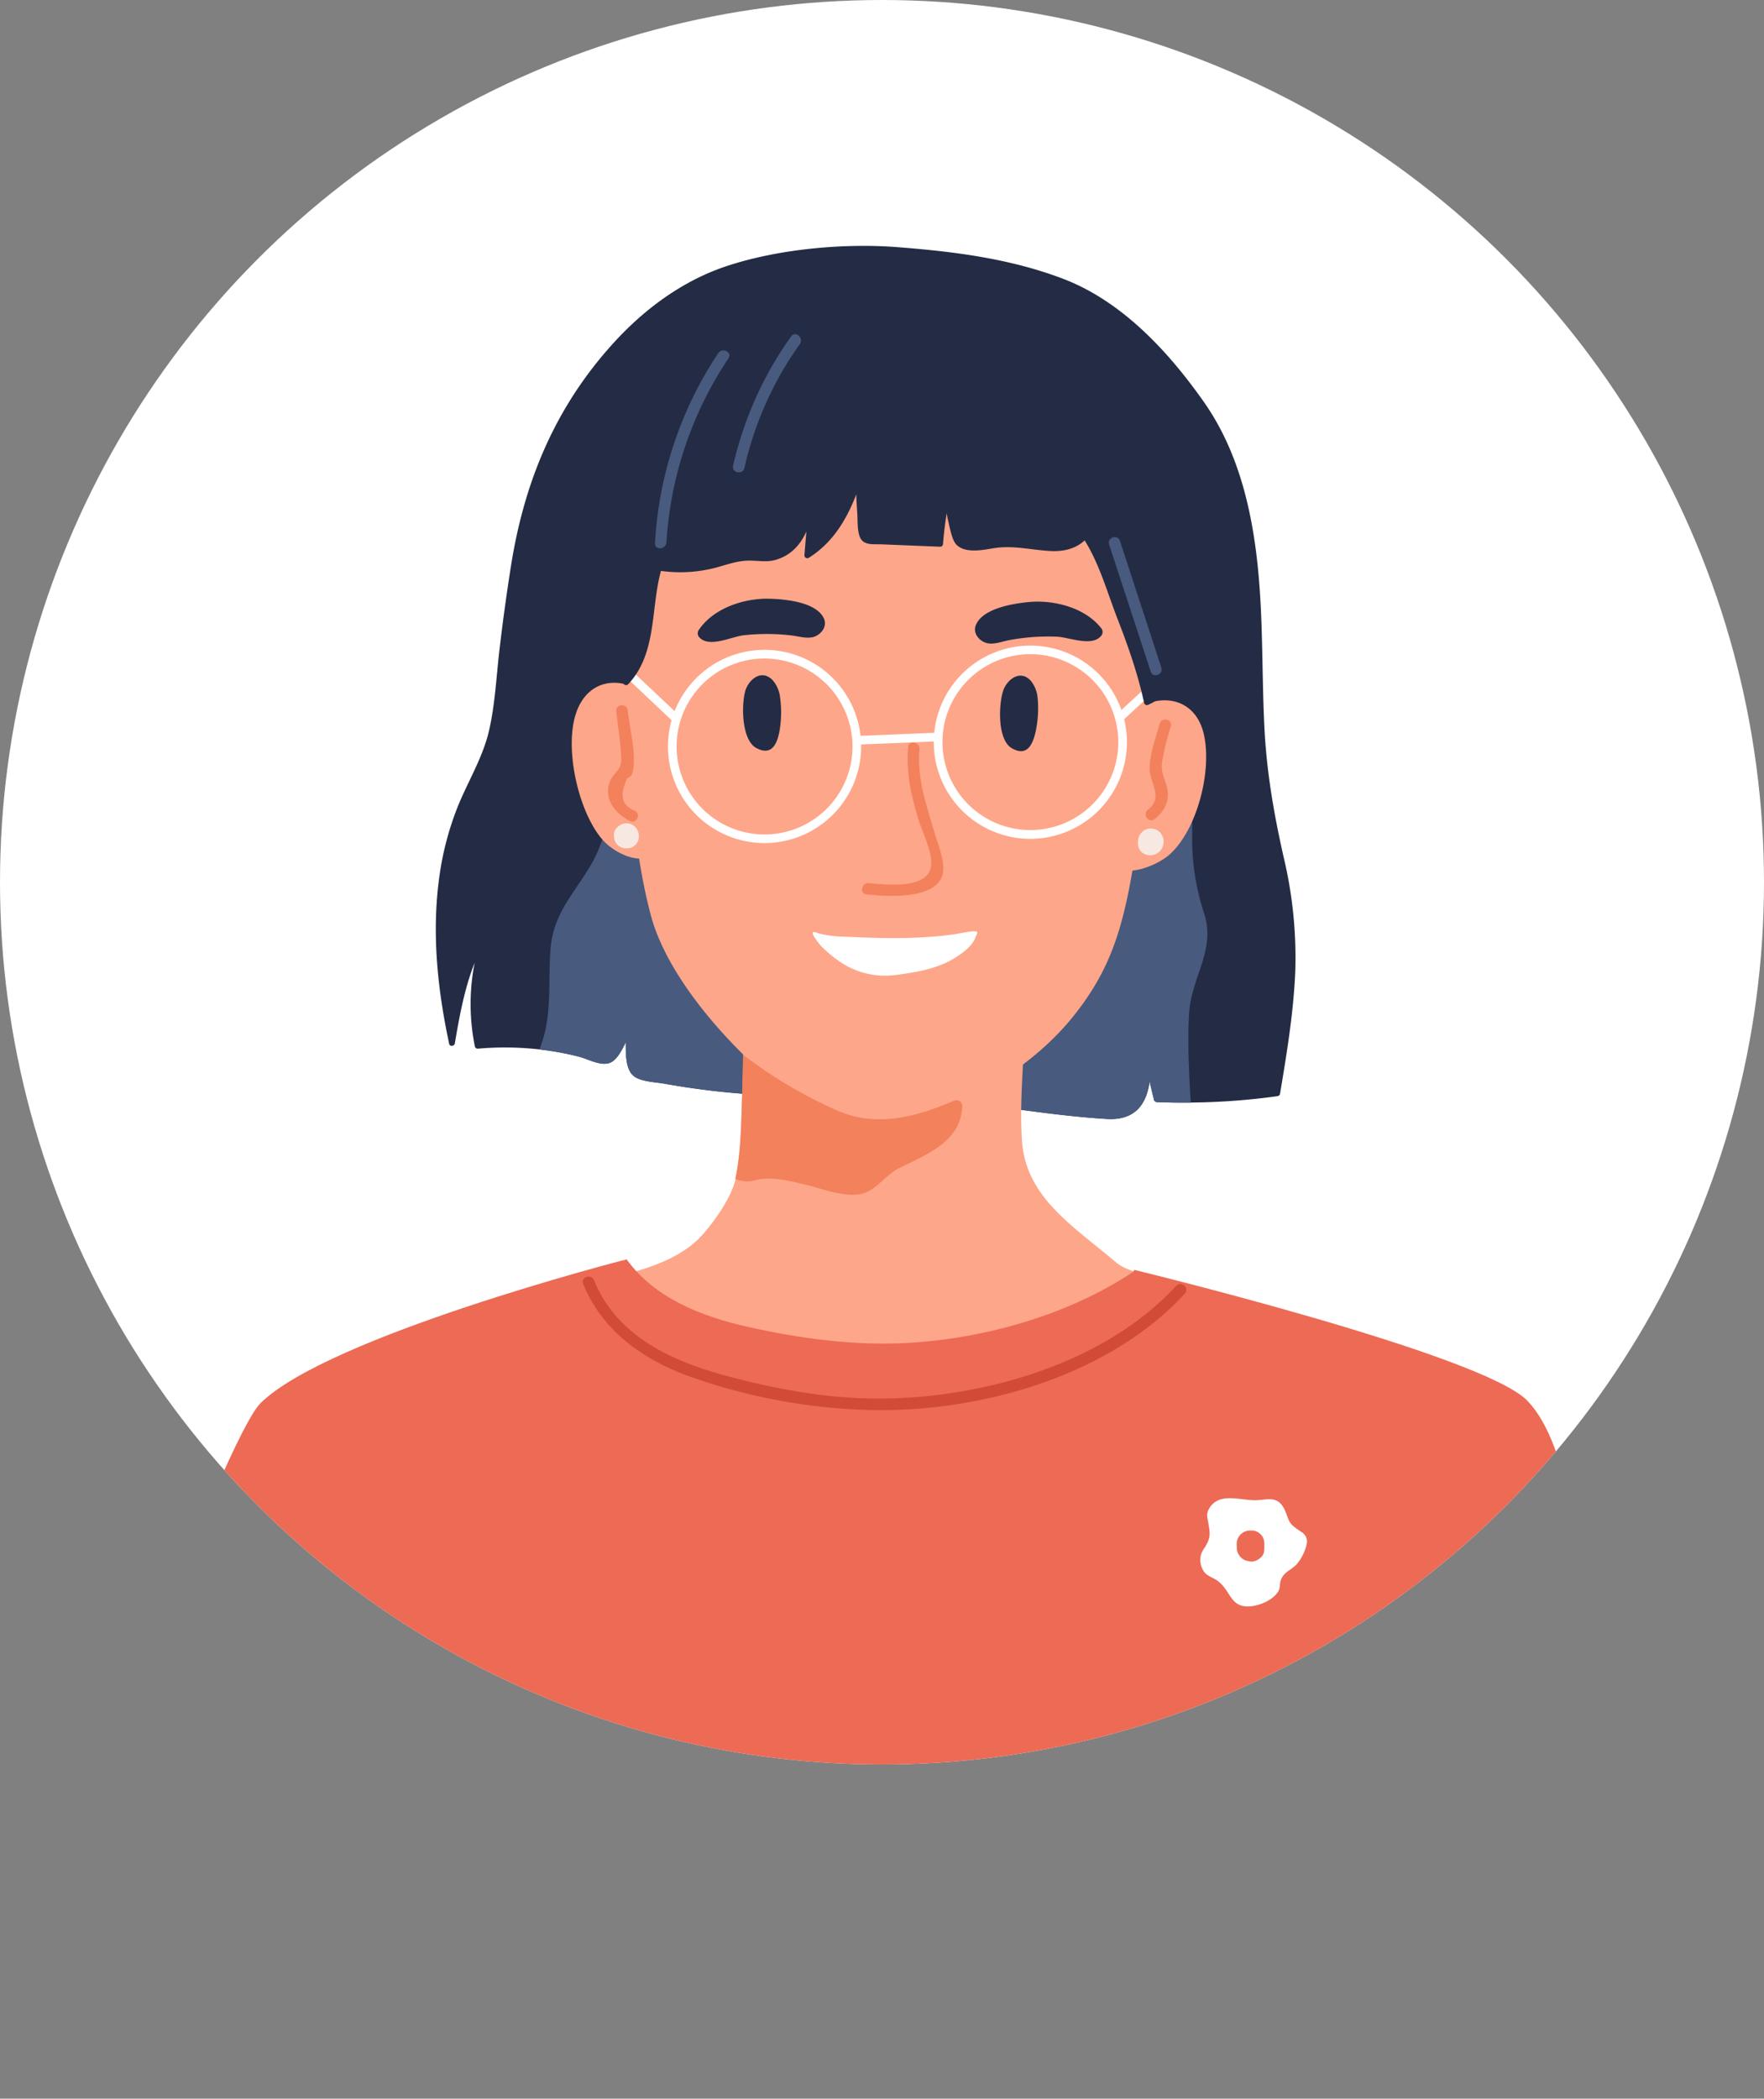 <svg xmlns="http://www.w3.org/2000/svg" xmlns:xlink="http://www.w3.org/1999/xlink" viewBox="0 0 655.24 779.36"><rect x="0" y="0" width="655.24" height="779.36" fill="#808080" stroke="none"/><defs><style>.cls-1{fill:none;}.cls-2{clip-path:url(#clip-path);}.cls-3{fill:#fff;}.cls-4{fill:#232c44;}.cls-5{fill:#485a7e;}.cls-6{fill:#fea689;}.cls-7{fill:#f2815c;}.cls-8{fill:#f7e9e1;}.cls-9{fill:#ed6a55;}.cls-10{fill:#d14b36;}</style><clipPath id="clip-path"><circle class="cls-1" cx="327.62" cy="327.62" r="327.62"/></clipPath></defs><g id="Layer_2" data-name="Layer 2"><g id="Layer_1-2" data-name="Layer 1"><g class="cls-2"><circle class="cls-3" cx="327.62" cy="327.62" r="327.62"/><path class="cls-4" d="M476.85,318.46c-3.63-16-6.36-31.76-7.18-48.19-.76-15.17-.61-30.38-1.39-45.55-1.36-26.26-5.75-53.62-21.11-75.47-13.63-19.38-30.9-37.65-52.54-45.82-19.6-7.41-40.14-10-60.9-11.62-20.07-1.61-44.9.63-64.29,7.17-16,5.4-30.07,15.78-41.53,28.37-21.5,23.61-33.08,51.1-38.09,82.72q-2.49,15.74-4.33,31.57c-1.14,9.83-1.6,19.92-3.81,29.57-2.39,10.38-8.09,19.26-11.94,29.06a111.47,111.47,0,0,0-6.62,25.85c-2.78,20.53-.59,41.37,3.73,61.54.24,1.1,1.92.85,2.09-.14,1.73-10.22,3.6-20.46,7.37-30a79,79,0,0,0,.1,31.17,1.09,1.09,0,0,0,1.1.74,114.3,114.3,0,0,1,22.88.28,105.51,105.51,0,0,1,14.82,2.72c3.36.86,8.45,3.84,11.87,2,2.23-1.2,3.94-4.45,5.39-7.42-.06,4.78,0,10.63,3.31,12.83,2.87,1.91,7.9,2,11.17,2.6q6.65,1.19,13.28,2.06c5.24.7,10.51,1.25,15.77,1.65,8.37,3.72,18.57,1.75,27.65.9,3.13,0,6.25-.12,9.37-.24a1,1,0,0,0,.65-.28c15.71-.37,31.41,1.24,47,3.15,16.71,2.05,33.54,4.8,50.37,5.83,10.62.68,14.86-5.5,16-13.92.55,2.3,1.09,4.6,1.65,6.9a1.15,1.15,0,0,0,1.1.77c4.19.16,8.38.23,12.55.18a248.79,248.79,0,0,0,32.13-2.37,1.12,1.12,0,0,0,1-.88c2.51-15,5-30.12,5.66-45.39A160.77,160.77,0,0,0,476.85,318.46Z"/><path class="cls-5" d="M447.29,339.27a88.65,88.65,0,0,1-4.47-27.6c0-5.61.39-11.45-1.63-16.85-2.74-7.38-8.3-13.14-15.45-8.86-14.64,8.72-31.33,10.12-48,10.9-18.38.83-36.39.92-54.62-2-16-2.59-31.79-6-48.07-5.89-8.26,0-16.69.83-24.8-1.07-7.27-1.7-12.5-6.17-20.08-6.24a2.15,2.15,0,0,0-2,1.71c-1,13.21-2.05,27-9.12,38.57-6.58,10.86-13.7,17.77-14.61,31.1-.89,12.9.8,24.67-4.09,36.7a105.51,105.51,0,0,1,14.82,2.72c3.36.86,8.45,3.84,11.87,2,2.23-1.2,3.94-4.45,5.39-7.42-.06,4.78,0,10.63,3.31,12.83,2.87,1.91,7.9,2,11.17,2.6q6.65,1.19,13.28,2.06c5.24.7,10.51,1.25,15.77,1.65,8.37,3.72,18.57,1.75,27.65.9,3.13,0,6.25-.12,9.37-.24a1,1,0,0,0,.65-.28c15.71-.37,31.41,1.24,47,3.15,16.71,2.05,33.54,4.8,50.37,5.83,10.62.68,14.86-5.5,16-13.92.55,2.3,1.09,4.6,1.65,6.9a1.15,1.15,0,0,0,1.1.77c4.19.16,8.38.23,12.55.18-.65-11-1.22-22-.64-32.82C442.4,362.88,451.7,353,447.29,339.27Z"/><path class="cls-6" d="M421.73,181.08c-6.63-6.82-34.37-8.09-42.9-8.58-14.33-.83-28.75-.61-43.09-.54-32.56.15-65,1.81-96.9,8.7a3.07,3.07,0,0,0-2.38,3.41,2.27,2.27,0,0,0-1.05,1.72c-2.9,40.66-5.65,109.35,6.39,154.26,6.53,24.37,31.69,51.52,51.67,66.78,23.23,17.73,40.36,14.35,64.17,2.27,15.58-7.9,30.45-18.34,41.4-32.14,12.39-15.6,17.07-29.62,20.74-48.81a459.53,459.53,0,0,0,7.72-78.95c.2-12.81-.08-25.63-.75-38.43C426.32,202.43,428.08,187.61,421.73,181.08Z"/><path class="cls-6" d="M447.18,272.71c-2.95-13-15-15.73-25.46-9.35-2,1.2-1,3.74.78,4.27-7.76,13.33-16.14,33.39-13,48.66,2.49,12.07,19.23,6.32,25.14.87C444.78,307.83,450.25,286.19,447.18,272.71Z"/><path class="cls-6" d="M223.73,311.76c5.25,6.1,18.89,12.13,22.75.42,4.88-14.81-1.13-35.7-7.31-49.83,1.8-.32,3.11-2.73,1.27-4.16-9.69-7.54-21.94-6.21-26.37,6.36C209.47,277.6,214.74,301.33,223.73,311.76Z"/><path class="cls-4" d="M289.63,271a41,41,0,0,0,0-12.92,11.68,11.68,0,0,0-2.69-5.56c-4.22-4.3-9.13.06-10.21,4.43-1.41,5.68-1.1,18,4.23,20.85C286.51,280.73,288.68,276.63,289.63,271Z"/><path class="cls-4" d="M384.75,271.42a41.19,41.19,0,0,0,.61-12.91,11.69,11.69,0,0,0-2.45-5.67c-4-4.48-9.12-.34-10.39,4-1.66,5.61-1.89,18,3.31,21C381.22,281,383.56,277,384.75,271.42Z"/><path class="cls-6" d="M443.32,479.84c-6.06-6.35-21.88-5.24-28.7-11-15.87-13.5-33.57-24.08-35-45.18-1.28-18.78,2-37.51.57-56.28a2.17,2.17,0,0,0-2.28-2l-6.63.27a2.07,2.07,0,0,0-2.21-1.95q-44.19,4.2-88.54,6.08c-.45-2.22-4.16-1.84-4.18.73,0,.24,0,.47,0,.69a2.44,2.44,0,0,0,0,1.44c1.48,5.08-.15,13.06-.26,18.39,0,.23,0,.45,0,.68-.12,6.79-.31,13.58-.52,20.34-.27,8.36-.54,17.23-2.33,25.69-1.45,6.81-7.84,15.85-12.62,21.14-14,15.45-46.28,17.06-64,21.49-1.39.35,18.53,5.46,19.18,6.54,9.16,14.8,21.82,26.4,36.07,36.21,7,4.86,14.35,9.28,21.73,13.57,6.41,3.7,12.95,8.58,20.56,8.93,19.58.91,42-9.55,59.95-16,15.85-5.66,32-10.86,47.49-17.54,6.47-2.6,12.87-5.36,19.16-8.4,3.18-1.52,9.61-3.14,10.78-7C432.46,493.47,445.15,481.75,443.32,479.84Z"/><path class="cls-7" d="M235.82,301.06q-7.33-2.71-2.84-12a7.05,7.05,0,0,0,1.61-1.15,14.27,14.27,0,0,0,.73-2.88c.72-6.56-1.46-14.63-2.14-21.22-.29-2.73-4.56-2.46-4.27.29.61,5.89,1.76,12,1.85,17.94.06,4.45-3.4,4.95-4.54,9.13-1.67,6.16,2.55,11,7.69,13.69C236.36,306.16,238.26,302.32,235.82,301.06Z"/><path class="cls-7" d="M434.92,269.68c.73-2.66-3.47-3.5-4.19-.85-1.42,5.14-3.51,10.78-3.7,16.15-.19,5.58,5.4,11.14-.61,15.67-2.19,1.65.2,5.21,2.4,3.54,3.51-2.64,5.66-6.54,4.81-11.06-.76-4-2.62-5.8-1.92-10.62A111.39,111.39,0,0,1,434.92,269.68Z"/><path class="cls-7" d="M354.59,408.68c-14.57,6.21-29.24,10.28-44.36,3.39A171.16,171.16,0,0,1,276,391.68c-.12,6.79-.31,13.58-.52,20.34-.27,8.36-.54,17.23-2.33,25.69a10.1,10.1,0,0,0,3.93,1c2.13.13,4.09-.75,6.18-.93,5.69-.49,10.76.95,16.23,2.23,5.88,1.36,13.09,4.35,19.32,3.53,6.59-.88,9.42-6.85,15.1-9.7,10.29-5.17,23.23-9.86,23.52-23.32A2.16,2.16,0,0,0,354.59,408.68Z"/><path class="cls-7" d="M347.08,309.13c-3-10.22-6.49-20-5.55-30.88.24-2.72-3.95-3.6-4.19-.86-.8,9.23,1,17.62,3.66,26.44,1.48,5,5.65,13,4.84,18-1.39,8.52-17,6.72-23.1,6.12-2.72-.27-3.6,3.92-.86,4.19,7.25.72,24.62,2.1,28-6.6C351.66,321.07,348.33,313.39,347.08,309.13Z"/><path class="cls-4" d="M306,229.61c-2.87-6.17-14.74-7.14-20.4-7.27-9.11-.2-20.42,3.4-25.93,11.45a2.22,2.22,0,0,0,.2,3c3.76,3.83,11.87-.37,16.35-.88a78.75,78.75,0,0,1,17.83.07c2.61.3,6,1.43,8.6.4S307.36,232.47,306,229.61Z"/><path class="cls-4" d="M366.26,238.73c2.67.84,6-.52,8.55-1a78.59,78.59,0,0,1,17.79-1.29c4.51.2,12.88,3.83,16.37-.25a2.22,2.22,0,0,0,0-3c-6.06-7.64-17.59-10.46-26.67-9.63-5.64.52-17.41,2.3-19.84,8.65C361.33,235.13,363.62,237.89,366.26,238.73Z"/><path class="cls-3" d="M362.3,345.85c-1.79-.17-6.05.85-7.65,1.08-12.07,1.71-24.63,1.64-36.79,1.08-4.77-.21-10.21-.15-14.79-1.75-3.4-1.19,1.53,4.66,2,5.13a45.49,45.49,0,0,0,8,6.46,29.73,29.73,0,0,0,19.69,4.21c6.15-.8,12.46-1.8,18.17-4.33,3.55-1.57,9.71-5.41,11.19-9.14C362.93,346.57,363.51,346,362.3,345.85Z"/><path class="cls-3" d="M286.4,313a35.88,35.88,0,1,1,33.39-38.2A35.92,35.92,0,0,1,286.4,313Zm-4.59-68.39A32.67,32.67,0,1,0,316.59,275,32.71,32.71,0,0,0,281.81,244.62Z"/><path class="cls-3" d="M385.13,311.43a35.88,35.88,0,1,1,33.39-38.2A35.93,35.93,0,0,1,385.13,311.43ZM380.54,243a32.66,32.66,0,1,0,34.78,30.4A32.7,32.7,0,0,0,380.54,243Z"/><rect class="cls-3" x="318.18" y="272.7" width="30.09" height="3.21" transform="translate(-10.92 13.83) rotate(-2.34)"/><rect class="cls-3" x="240.5" y="245.66" width="3.21" height="25.26" transform="translate(-111.91 257.3) rotate(-46.69)"/><rect class="cls-3" x="413.97" y="259.02" width="16.42" height="3.21" transform="translate(-64.86 355.24) rotate(-42.68)"/><path class="cls-4" d="M436.3,242.87c0,.28,0,.55,0,.83-6.63-2-1.78-29.25-1.27-34.47.88-9.16,1.13-18.77-3.13-27.2-2.56-5.08-6.62-9.12-10.65-13s-8.06-7.73-13-10.41c-10.62-5.79-23.15-5.83-34.88-6.92-25.67-2.38-50.33-8.54-75.28,1.13a119.06,119.06,0,0,1-18.2,5.94c-6.39,1.37-12.9,2.16-19.24,3.76a49.12,49.12,0,0,0-13.23,5.14c-5.3,3.15-7.1,7.12-10,12.35-12.51,22.89-15.33,49.11-5.88,73.7a1.08,1.08,0,0,0,1.82.35c10.73-11.44,8.29-27.94,12.15-42.06a51.91,51.91,0,0,0,20.64-1.28c4.12-1.12,8-2.59,12.36-2.54,3.37,0,6.48.67,9.8-.34,5.63-1.7,9.07-5.66,11.22-10.49l-.72,8.66a1.08,1.08,0,0,0,1.65,1.1c8.83-5.54,14-14.13,17.6-23.54.08,2.2.19,4.4.35,6.6.21,2.8-.06,6.66,1,9.27,1.34,3.22,5,2.57,8,2.69l21.86.89a1.06,1.06,0,0,0,1-.85c.3-3.89.77-7.74,1.37-11.57.16.88.3,1.76.52,2.63.55,2.27,1.39,7.15,3,8.91,3.18,3.46,9.78,2.12,13.67,1.47,7.45-1.24,14,.61,21.35,1,4.76.25,9.27-.74,12.71-3.94,5.46,8.64,8.49,19.55,12.16,29,4,10.27,7.64,20.64,9.95,31.44a1.08,1.08,0,0,0,1.36.66,19.59,19.59,0,0,0,12-19C438.38,241.35,436.25,241.5,436.3,242.87Z"/><path class="cls-5" d="M266.77,131.16a141.66,141.66,0,0,0-23.48,70.54c-.17,2.74,4.1,2.43,4.26-.29a137.92,137.92,0,0,1,23.05-68.35C272.12,130.77,268.27,128.89,266.77,131.16Z"/><path class="cls-5" d="M293.87,124.92a133.24,133.24,0,0,0-21.55,48c-.62,2.69,3.58,3.54,4.19.86a127.67,127.67,0,0,1,20.58-46C298.68,125.51,295.47,122.67,293.87,124.92Z"/><path class="cls-5" d="M431.39,247.93,416,200.85c-.86-2.62-4.9-1.21-4,1.41l15.42,47.08C428.2,252,432.25,250.55,431.39,247.93Z"/><path class="cls-8" d="M430.64,308.87a4.74,4.74,0,0,0-6.23-.08l0,0a5.11,5.11,0,0,0-1.7,3.81,4.91,4.91,0,0,0,.64,2.95c1.95,3.16,6.81,2.49,8.33-.65a3.31,3.31,0,0,0,.14-.41A4.93,4.93,0,0,0,430.64,308.87Z"/><path class="cls-8" d="M235.76,306.94l0,0a5.08,5.08,0,0,0-.57-.47c-.12-.08-.26-.15-.39-.22a4,4,0,0,0-.47-.22l-.16-.08a2.61,2.61,0,0,0-.27-.06c-.1,0-.19-.08-.29-.1h-.2a2.94,2.94,0,0,0-.59-.05h-.43l-.43.07a4.79,4.79,0,0,0-2.52,1.3,3.84,3.84,0,0,0-1.39,3.38l.06.52a4.36,4.36,0,0,0,4.56,4l.64,0a4.38,4.38,0,0,0,3.91-3.41A5,5,0,0,0,235.76,306.94Z"/><path class="cls-9" d="M597.19,615c-12.09-35.94-13.36-77.61-29.83-94.81s-146-48.61-146-48.61l-.5.77c-24.46,16.25-55.55,24.74-83.5,26.34-19.89,1.15-40.1-1.59-59.5-5.93-17.31-3.87-34.71-10.69-45.11-25.11-.45.17-.91.31-1.36.46l-.06-.08S121.79,496.29,96.78,521.07c-13.12,13-73.69,172.13-93.4,258.29,33.37-.6,66.73-1.36,100.09-2,74.89-1.38,149.77-1.95,224.61-5,75-3,150-8.16,224.55-17.15q25.46-3.07,51-5.89L616,748C610.63,692.9,603.55,633.86,597.19,615Z"/><path class="cls-3" d="M483.55,569a39.85,39.85,0,0,1-3.29-2.39c-1.77-1.63-2-3.57-2.94-5.68-2.44-5.46-6-4.09-10.32-3.84-6,.34-14.32-3.38-18,3.37-1,1.88-.52,3-.2,4.95.7,4.07,1,5.44-1.17,9.08a11.72,11.72,0,0,0-1.45,2.59,7.81,7.81,0,0,0,.6,5.86c1.33,2.47,3.65,2.68,5.7,4.26,4.87,3.77,4.53,10.11,12.26,9.29,3.47-.37,8.06-2.32,10-5.39.93-1.46.47-3,1.13-4.59,1.16-2.87,3.93-3.54,5.84-5.68a17.42,17.42,0,0,0,3.62-7.22A4.11,4.11,0,0,0,483.55,569Zm-14,7,0,.12c-.18,1.71-1.83,3-3.29,3.53l0,0a3.91,3.91,0,0,1-2.61.06,4.67,4.67,0,0,1-2.78-1.44,5.08,5.08,0,0,1-.38-.43l-.14-.18a4.75,4.75,0,0,1-.92-2.63l-.06-1.6a5,5,0,0,1,4.72-5.06,3.71,3.71,0,0,1,.58,0,6.08,6.08,0,0,1,1.26.09,5,5,0,0,1,3,2.14,4.92,4.92,0,0,1,.66,3.22A7.64,7.64,0,0,1,469.52,576Z"/><path class="cls-10" d="M436.87,477.52c-26.4,28.68-70.92,41.47-109,41.85-19.92.2-40-3.49-59.14-8.74-20-5.47-39.85-14.9-48.09-35.21-1-2.53-5.08-1.17-4,1.39,7,17.19,21.79,27.82,38.8,34.08a215.89,215.89,0,0,0,64.88,12.63c41.58,1.65,91-11.82,119.81-43.16C441.94,478.33,438.73,475.49,436.87,477.52Z"/></g></g></g></svg>